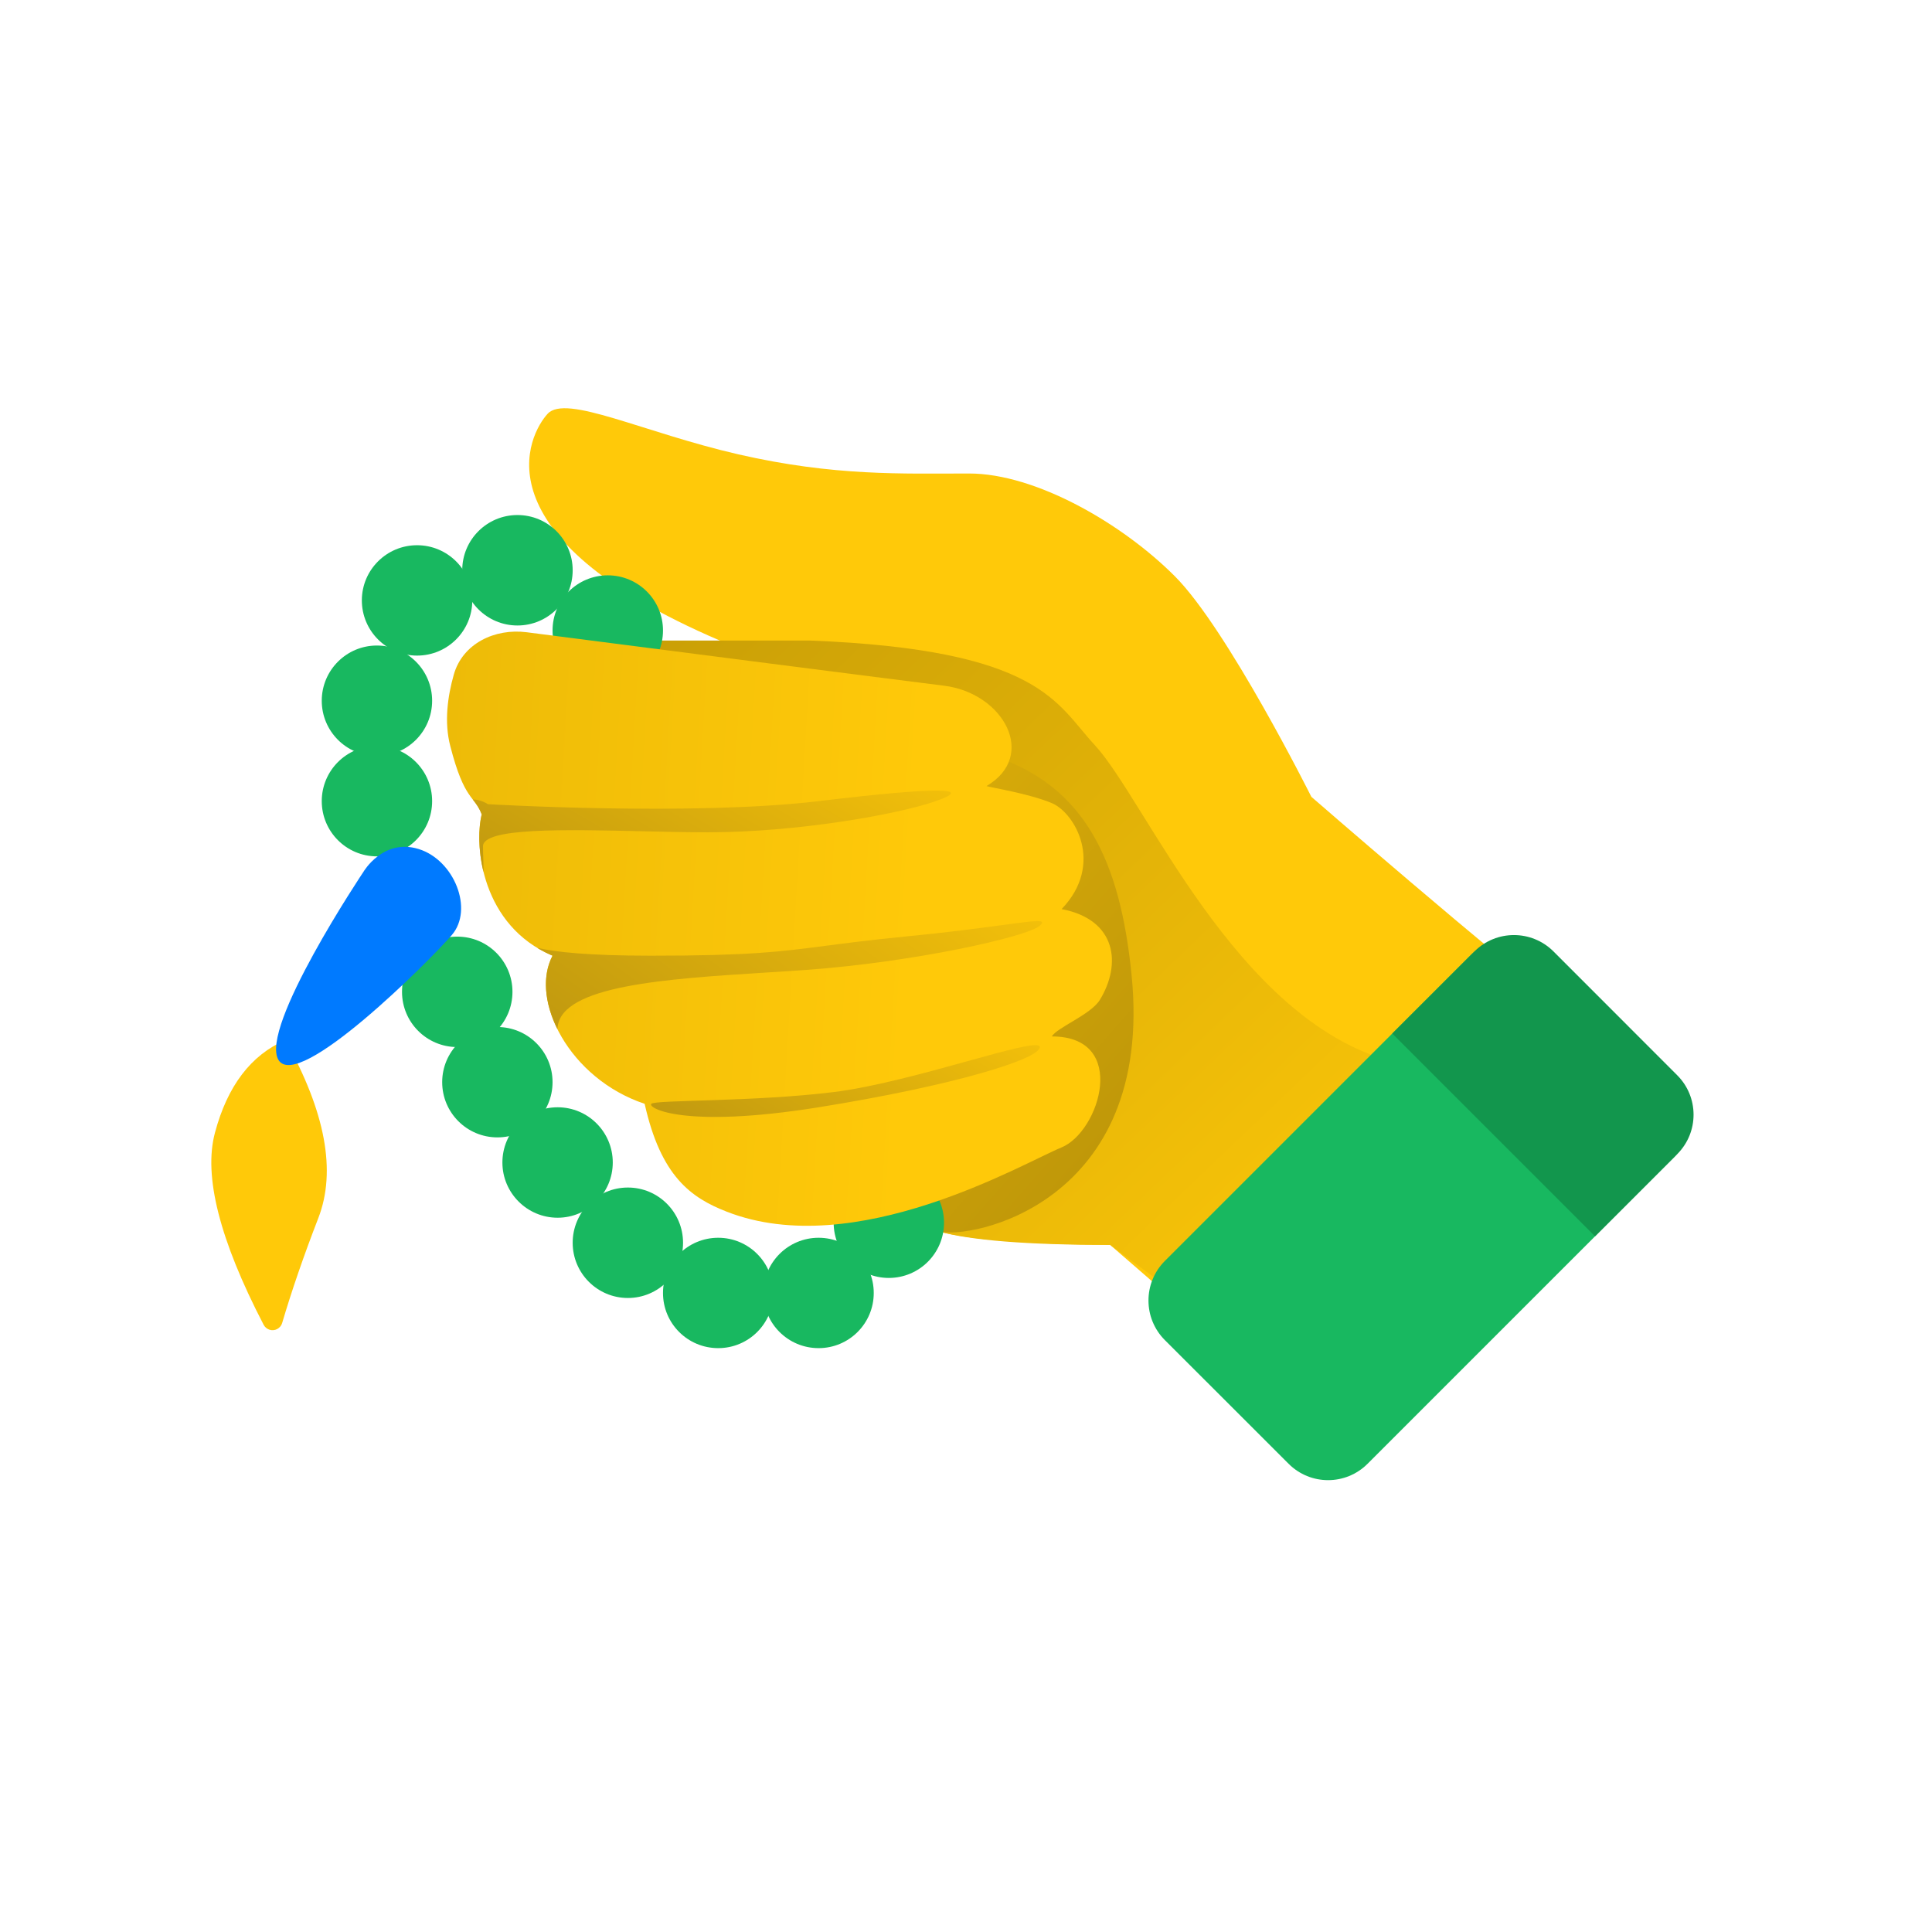 <svg width="24" height="24" viewBox="0 0 24 24" fill="none" xmlns="http://www.w3.org/2000/svg">
<path fill-rule="evenodd" clip-rule="evenodd" d="M13.791 15.465L15.941 17.332C15.941 17.332 20.341 13.266 19.794 12.834C18.399 11.733 16.29 9.898 16.29 9.898C16.29 9.898 15.248 7.813 14.595 7.159C13.942 6.504 12.867 5.882 12.039 5.882C11.21 5.882 10.365 5.917 9.176 5.645C7.987 5.372 7.032 4.893 6.803 5.14C6.574 5.388 5.887 6.648 8.942 7.957C11.997 9.266 10.352 9.079 11.311 10.8C12.269 12.522 11.613 13.288 11.192 13.737C10.771 14.185 11.067 15.125 11.655 15.295C12.242 15.465 13.791 15.465 13.791 15.465Z" fill="#FFC909"/>
<path fill-rule="evenodd" clip-rule="evenodd" d="M7.466 7.957H10.064C12.932 8.07 13.119 8.739 13.598 9.254C14.23 9.936 15.343 12.651 17.276 13.182C18.235 13.445 19.073 13.328 19.791 12.832C19.791 12.832 15.912 17.034 15.354 16.621C14.833 16.235 13.791 15.465 13.791 15.465C12.759 15.465 12.047 15.408 11.655 15.295C11.067 15.125 10.771 14.185 11.192 13.737C11.613 13.288 12.269 12.522 11.311 10.8C10.603 9.53 8.469 8.571 7.466 7.957Z" fill="url(#paint0_linear)"/>
<path fill-rule="evenodd" clip-rule="evenodd" d="M11.655 15.295C11.067 15.125 10.771 14.185 11.192 13.737C11.613 13.288 12.269 12.522 11.311 10.801C11.299 10.779 11.286 10.757 11.273 10.736L12.343 9.391C13.485 9.77 13.916 10.703 14.057 12.113C14.341 14.953 12.047 15.408 11.655 15.295Z" fill="url(#paint1_linear)"/>
<path d="M7.55 8.518C7.929 8.518 8.236 8.211 8.236 7.832C8.236 7.454 7.929 7.147 7.55 7.147C7.171 7.147 6.864 7.454 6.864 7.832C6.864 8.211 7.171 8.518 7.55 8.518Z" fill="#18B860"/>
<path d="M7.675 9.765C8.054 9.765 8.361 9.458 8.361 9.079C8.361 8.7 8.054 8.393 7.675 8.393C7.296 8.393 6.989 8.7 6.989 9.079C6.989 9.458 7.296 9.765 7.675 9.765Z" fill="#18B860"/>
<path d="M6.428 7.77C6.807 7.77 7.114 7.463 7.114 7.084C7.114 6.705 6.807 6.398 6.428 6.398C6.049 6.398 5.742 6.705 5.742 7.084C5.742 7.463 6.049 7.77 6.428 7.77Z" fill="#18B860"/>
<path d="M5.181 8.144C5.56 8.144 5.867 7.837 5.867 7.458C5.867 7.08 5.56 6.773 5.181 6.773C4.802 6.773 4.495 7.08 4.495 7.458C4.495 7.837 4.802 8.144 5.181 8.144Z" fill="#18B860"/>
<path d="M4.682 9.391C5.061 9.391 5.368 9.084 5.368 8.705C5.368 8.326 5.061 8.019 4.682 8.019C4.304 8.019 3.997 8.326 3.997 8.705C3.997 9.084 4.304 9.391 4.682 9.391Z" fill="#18B860"/>
<path d="M4.682 10.638C5.061 10.638 5.368 10.331 5.368 9.952C5.368 9.573 5.061 9.266 4.682 9.266C4.304 9.266 3.997 9.573 3.997 9.952C3.997 10.331 4.304 10.638 4.682 10.638Z" fill="#18B860"/>
<path d="M5.68 13.007C6.059 13.007 6.366 12.7 6.366 12.321C6.366 11.942 6.059 11.635 5.68 11.635C5.301 11.635 4.994 11.942 4.994 12.321C4.994 12.7 5.301 13.007 5.68 13.007Z" fill="#18B860"/>
<path d="M6.179 14.129C6.557 14.129 6.864 13.822 6.864 13.443C6.864 13.065 6.557 12.758 6.179 12.758C5.8 12.758 5.493 13.065 5.493 13.443C5.493 13.822 5.8 14.129 6.179 14.129Z" fill="#18B860"/>
<path d="M6.927 15.127C7.305 15.127 7.612 14.819 7.612 14.441C7.612 14.062 7.305 13.755 6.927 13.755C6.548 13.755 6.241 14.062 6.241 14.441C6.241 14.819 6.548 15.127 6.927 15.127Z" fill="#18B860"/>
<path d="M7.8 16.124C8.178 16.124 8.485 15.817 8.485 15.438C8.485 15.059 8.178 14.752 7.8 14.752C7.421 14.752 7.114 15.059 7.114 15.438C7.114 15.817 7.421 16.124 7.8 16.124Z" fill="#18B860"/>
<path d="M8.922 16.747C9.3 16.747 9.607 16.441 9.607 16.062C9.607 15.683 9.3 15.376 8.922 15.376C8.543 15.376 8.236 15.683 8.236 16.062C8.236 16.441 8.543 16.747 8.922 16.747Z" fill="#18B860"/>
<path d="M10.169 16.747C10.547 16.747 10.854 16.441 10.854 16.062C10.854 15.683 10.547 15.376 10.169 15.376C9.79 15.376 9.483 15.683 9.483 16.062C9.483 16.441 9.79 16.747 10.169 16.747Z" fill="#18B860"/>
<path d="M11.041 15.875C11.42 15.875 11.727 15.568 11.727 15.189C11.727 14.81 11.42 14.503 11.041 14.503C10.663 14.503 10.356 14.81 10.356 15.189C10.356 15.568 10.663 15.875 11.041 15.875Z" fill="#18B860"/>
<path fill-rule="evenodd" clip-rule="evenodd" d="M3.545 12.921C4.043 13.813 4.18 14.55 3.954 15.132C3.774 15.597 3.624 16.032 3.505 16.435C3.496 16.467 3.473 16.494 3.443 16.51C3.382 16.542 3.307 16.518 3.275 16.457L3.275 16.457C2.728 15.403 2.526 14.608 2.67 14.072C2.825 13.49 3.117 13.106 3.545 12.921Z" fill="#FFC909"/>
<path d="M4.515 10.83C4.515 10.83 3.216 12.77 3.46 13.168C3.705 13.567 5.337 11.935 5.612 11.616C5.887 11.297 5.643 10.684 5.201 10.547C4.759 10.41 4.515 10.83 4.515 10.83Z" fill="#007AFF"/>
<path d="M14.47 16.647C14.199 16.375 14.199 15.936 14.47 15.664L18.274 11.86C18.545 11.589 18.985 11.589 19.256 11.86L20.793 13.397C21.064 13.668 21.064 14.108 20.793 14.379L16.989 18.183C16.718 18.455 16.278 18.455 16.007 18.183L14.47 16.647Z" fill="#18B860"/>
<path d="M17.295 12.839L18.316 11.819C18.587 11.548 19.026 11.548 19.298 11.819L20.834 13.356C21.106 13.627 21.106 14.067 20.834 14.338L19.814 15.358L17.295 12.839Z" fill="#12964D"/>
<path fill-rule="evenodd" clip-rule="evenodd" d="M6.543 7.854C6.145 7.803 5.746 7.995 5.637 8.381C5.561 8.649 5.516 8.969 5.593 9.266C5.769 9.952 5.892 9.877 5.984 10.116C5.888 10.513 5.984 11.499 6.864 11.872C6.574 12.422 7.073 13.401 8.008 13.712C8.209 14.611 8.581 14.878 9.028 15.052C10.625 15.676 12.713 14.448 13.188 14.253C13.662 14.057 14.025 12.875 13.067 12.875C13.124 12.767 13.549 12.605 13.662 12.422C13.934 11.979 13.873 11.424 13.188 11.293C13.723 10.734 13.352 10.097 13.067 9.977C12.782 9.858 12.324 9.786 12.254 9.765C12.893 9.391 12.468 8.61 11.727 8.518C11.152 8.447 7.945 8.035 6.543 7.854Z" fill="url(#paint2_linear)"/>
<path fill-rule="evenodd" clip-rule="evenodd" d="M8.091 13.712C8.14 13.661 9.361 13.689 10.356 13.566C11.35 13.443 12.917 12.859 12.917 13.007C12.917 13.155 11.852 13.485 10.169 13.755C8.485 14.025 8.041 13.762 8.091 13.712Z" fill="url(#paint3_linear)"/>
<path fill-rule="evenodd" clip-rule="evenodd" d="M6.007 10.835C6.007 10.79 6.006 10.741 6.004 10.689C6.002 10.632 6 10.572 6 10.513C6 10.281 7.006 10.304 7.978 10.326C8.261 10.333 8.541 10.339 8.793 10.339C9.91 10.339 11.159 10.115 11.624 9.952C12.09 9.79 11.727 9.765 10.169 9.952C8.61 10.139 6.062 9.99 6.062 9.99C6.062 9.99 5.964 9.926 5.874 9.933C5.875 9.935 5.877 9.937 5.879 9.939C5.918 9.99 5.953 10.035 5.984 10.116C5.944 10.282 5.937 10.551 6.007 10.835Z" fill="url(#paint4_linear)"/>
<path fill-rule="evenodd" clip-rule="evenodd" d="M6.924 12.783C6.925 12.775 6.926 12.767 6.927 12.758C6.981 12.242 8.273 12.16 9.503 12.082C9.674 12.072 9.843 12.061 10.008 12.049C11.362 11.952 12.768 11.635 12.917 11.499C13.007 11.417 12.885 11.433 12.472 11.489C12.197 11.526 11.792 11.581 11.235 11.635C10.807 11.677 10.512 11.716 10.257 11.749C9.68 11.824 9.31 11.872 8.087 11.872C7.306 11.872 6.892 11.826 6.672 11.774C6.732 11.81 6.796 11.843 6.864 11.872C6.732 12.122 6.763 12.46 6.924 12.783Z" fill="url(#paint5_linear)"/>
<defs>
<linearGradient id="paint0_linear" x1="24.203" y1="10.192" x2="14.458" y2="-0.018" gradientUnits="userSpaceOnUse">
<stop stop-color="#FFC909"/>
<stop offset="1" stop-color="#C49B06"/>
</linearGradient>
<linearGradient id="paint1_linear" x1="3.489" y1="8.047" x2="17.345" y2="20.224" gradientUnits="userSpaceOnUse">
<stop stop-color="#FFC909"/>
<stop offset="1" stop-color="#9C7C09"/>
</linearGradient>
<linearGradient id="paint2_linear" x1="11.888" y1="2.664" x2="-7.69" y2="1.508" gradientUnits="userSpaceOnUse">
<stop stop-color="#FFC909"/>
<stop offset="1" stop-color="#C49B06"/>
</linearGradient>
<linearGradient id="paint3_linear" x1="13.991" y1="12.672" x2="11.479" y2="16.68" gradientUnits="userSpaceOnUse">
<stop stop-color="#FFC909"/>
<stop offset="1" stop-color="#B79210"/>
</linearGradient>
<linearGradient id="paint4_linear" x1="13.134" y1="9.467" x2="10.38" y2="14.219" gradientUnits="userSpaceOnUse">
<stop stop-color="#FFC909"/>
<stop offset="1" stop-color="#B79210"/>
</linearGradient>
<linearGradient id="paint5_linear" x1="14.339" y1="10.975" x2="10.348" y2="16.473" gradientUnits="userSpaceOnUse">
<stop stop-color="#FFC909"/>
<stop offset="1" stop-color="#B79210"/>
</linearGradient>
</defs>
</svg>
